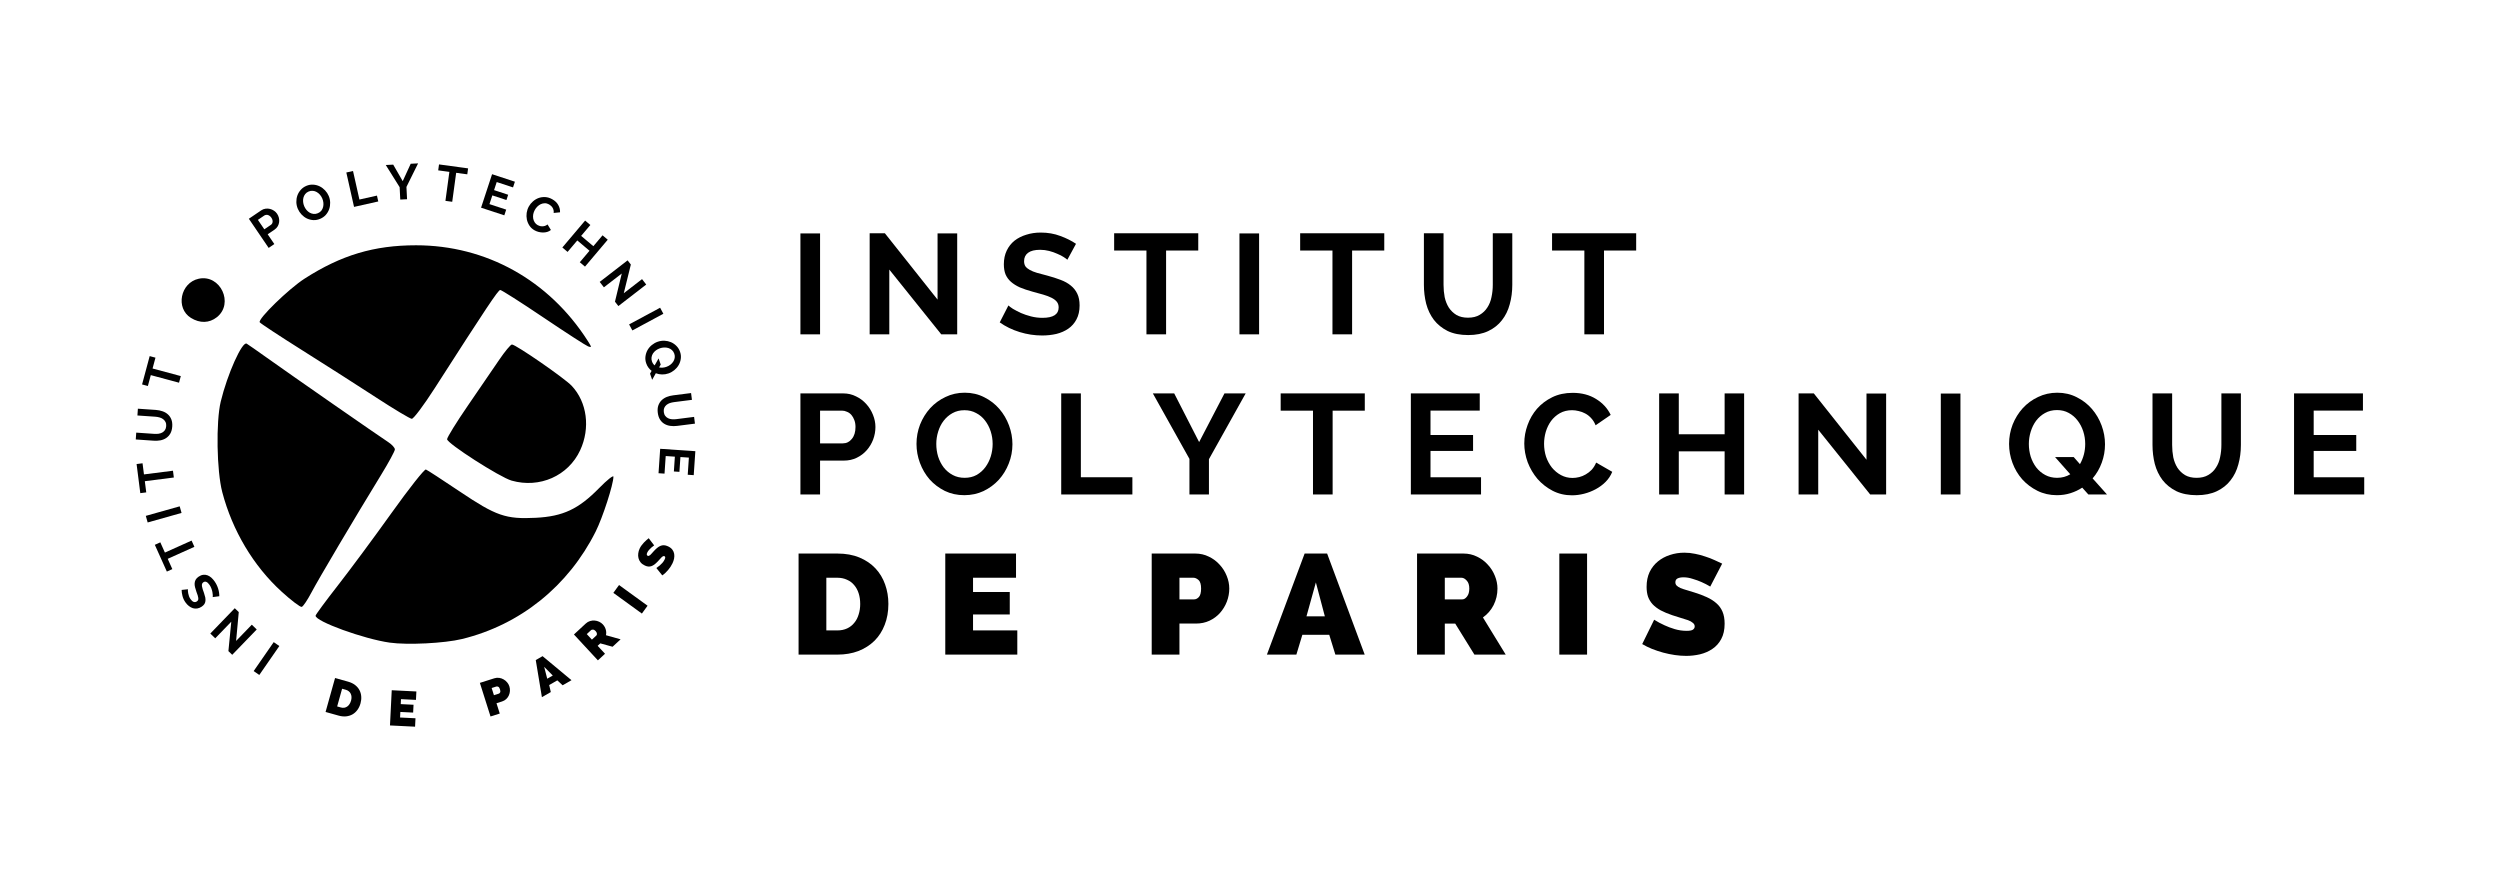 <?xml version="1.0" encoding="UTF-8" standalone="no"?>
<!-- Created with Inkscape (http://www.inkscape.org/) -->

<svg
   width="266.432mm"
   height="94.859mm"
   viewBox="0 0 266.432 94.859"
   version="1.1"
   id="svg1545"
   inkscape:version="1.2 (1:1.2.1+202207142221+cd75a1ee6d)"
   sodipodi:docname="IPP.svg"
   xmlns:inkscape="http://www.inkscape.org/namespaces/inkscape"
   xmlns:sodipodi="http://sodipodi.sourceforge.net/DTD/sodipodi-0.dtd"
   xmlns="http://www.w3.org/2000/svg"
   xmlns:svg="http://www.w3.org/2000/svg">
  <rect x="0" y="0" width="266.432" height="94.859" fill="#808080" stroke="none"/>
  <sodipodi:namedview
     id="namedview1547"
     pagecolor="#ffffff"
     bordercolor="#000000"
     borderopacity="0.25"
     inkscape:showpageshadow="2"
     inkscape:pageopacity="0.0"
     inkscape:pagecheckerboard="0"
     inkscape:deskcolor="#d1d1d1"
     inkscape:document-units="mm"
     showgrid="false"
     inkscape:zoom="1.1893044"
     inkscape:cx="563.35451"
     inkscape:cy="266.96277"
     inkscape:window-width="1846"
     inkscape:window-height="1136"
     inkscape:window-x="0"
     inkscape:window-y="0"
     inkscape:window-maximized="1"
     inkscape:current-layer="layer1" />
  <defs
     id="defs1542" />
  <g
     inkscape:label="Layer 1"
     inkscape:groupmode="layer"
     id="layer1"
     transform="translate(-183.919,-157.702)">
    <g
       id="g422"
       transform="translate(329.902,-41.128)">
      <path
         id="rect1759"
         d="m -145.983,198.829 h 266.432 v 94.859 h -266.432 z"
         style="vector-effect:none;fill:#ffffff;fill-opacity:1;stroke-width:5" />
      <path
         d="m -104.441,267.318 c -2.775,-0.391 -7.934,-2.264 -7.91,-2.872 0.004,-0.107 1.075,-1.561 2.381,-3.232 1.305,-1.671 3.887,-5.156 5.737,-7.746 1.85,-2.589 3.488,-4.66 3.639,-4.602 0.151,0.058 1.771,1.111 3.6,2.34 3.891,2.615 4.915,2.969 8.111,2.807 2.899,-0.147 4.558,-0.925 6.75,-3.165 0.838,-0.857 1.524,-1.403 1.524,-1.215 0,0.822 -1.14,4.347 -1.89,5.843 -2.917,5.821 -8.044,9.943 -14.25,11.457 -1.867,0.455 -5.797,0.652 -7.693,0.385 z m -11.548,-5.452 c -2.988,-2.727 -5.229,-6.489 -6.307,-10.589 -0.592,-2.253 -0.681,-7.496 -0.163,-9.647 0.704,-2.922 2.291,-6.463 2.768,-6.175 0.177,0.107 1.155,0.789 2.173,1.516 2.535,1.809 12.002,8.389 12.898,8.966 0.4,0.257 0.725,0.614 0.721,0.792 -0.004,0.179 -0.664,1.396 -1.467,2.706 -2.812,4.588 -6.684,11.126 -7.431,12.548 -0.414,0.789 -0.876,1.475 -1.026,1.524 -0.15,0.049 -1.125,-0.69 -2.167,-1.641 z m 24.532,-11.815 c -1.248,-0.354 -6.876,-3.964 -6.878,-4.412 -7.93e-4,-0.196 0.993,-1.803 2.207,-3.572 1.215,-1.768 2.714,-3.959 3.331,-4.869 0.617,-0.91 1.234,-1.654 1.372,-1.654 0.412,0 5.601,3.585 6.37,4.402 1.642,1.743 2.004,4.503 0.9,6.874 -1.27,2.728 -4.319,4.076 -7.302,3.231 z m -14.42,-8.847 c -1.892,-1.232 -5.432,-3.494 -7.867,-5.026 -2.435,-1.532 -4.487,-2.882 -4.56,-3 -0.216,-0.35 3.094,-3.571 4.782,-4.654 3.912,-2.51 7.401,-3.554 11.878,-3.554 7.469,0 14.155,3.717 18.284,10.166 0.448,0.699 0.453,0.763 0.05,0.608 -0.247,-0.095 -2.401,-1.488 -4.786,-3.096 -2.385,-1.608 -4.444,-2.919 -4.577,-2.914 -0.222,0.008 -1.477,1.889 -7.007,10.508 -1.144,1.783 -2.232,3.233 -2.419,3.222 -0.187,-0.01 -1.887,-1.027 -3.779,-2.259 z m -19.76,-8.495 c -1.663,-1.032 -1.126,-3.743 0.826,-4.172 2.313,-0.508 3.795,2.639 1.933,4.103 -0.807,0.635 -1.807,0.66 -2.759,0.069 z"
         style="fill:#000000;stroke-width:0.265"
         id="path1028"
         inkscape:connector-curvature="0" />
      <path
         d="m -60.68,234.462 v -10.755 h 2.093 v 10.755 z"
         style="font-style:normal;font-variant:normal;font-weight:bold;font-stretch:normal;font-size:15.169px;line-height:1.125;font-family:Raleway;-inkscape-font-specification:'Raleway Bold';letter-spacing:3.053px;word-spacing:0px;fill:#000000;stroke-width:0.265"
         id="path251"
         inkscape:connector-curvature="0" />
      <path
         d="m -51.208,227.56 v 6.902 h -2.093 v -10.77 h 1.623 l 5.613,7.069 v -7.054 h 2.093 v 10.755 h -1.699 z"
         style="font-style:normal;font-variant:normal;font-weight:bold;font-stretch:normal;font-size:15.169px;line-height:1.125;font-family:Raleway;-inkscape-font-specification:'Raleway Bold';letter-spacing:3.053px;word-spacing:0px;fill:#000000;stroke-width:0.265"
         id="path253"
         inkscape:connector-curvature="0" />
      <path
         d="m -32.232,226.513 q -0.106,-0.106 -0.394,-0.288 -0.273,-0.182 -0.683,-0.349 -0.394,-0.182 -0.865,-0.303 -0.47,-0.121 -0.956,-0.121 -0.865,0 -1.289,0.319 -0.425,0.319 -0.425,0.895 0,0.334 0.152,0.561 0.167,0.212 0.47,0.379 0.303,0.167 0.758,0.303 0.47,0.137 1.077,0.288 0.789,0.212 1.426,0.455 0.652,0.243 1.092,0.607 0.455,0.364 0.698,0.88 0.243,0.501 0.243,1.244 0,0.865 -0.334,1.487 -0.319,0.607 -0.865,0.986 -0.546,0.379 -1.274,0.561 -0.728,0.167 -1.517,0.167 -1.214,0 -2.397,-0.364 -1.183,-0.364 -2.124,-1.032 l 0.925,-1.805 q 0.137,0.137 0.485,0.364 0.364,0.212 0.849,0.44 0.485,0.212 1.077,0.364 0.592,0.152 1.214,0.152 1.729,0 1.729,-1.107 0,-0.364 -0.197,-0.607 -0.197,-0.243 -0.561,-0.425 -0.364,-0.182 -0.88,-0.334 -0.516,-0.152 -1.153,-0.319 -0.774,-0.212 -1.35,-0.455 -0.561,-0.258 -0.941,-0.592 -0.379,-0.334 -0.576,-0.789 -0.182,-0.455 -0.182,-1.077 0,-0.819 0.303,-1.456 0.303,-0.637 0.834,-1.062 0.546,-0.425 1.259,-0.637 0.713,-0.228 1.532,-0.228 1.138,0 2.093,0.364 0.956,0.349 1.669,0.834 z"
         style="font-style:normal;font-variant:normal;font-weight:bold;font-stretch:normal;font-size:15.169px;line-height:1.125;font-family:Raleway;-inkscape-font-specification:'Raleway Bold';letter-spacing:3.053px;word-spacing:0px;fill:#000000;stroke-width:0.265"
         id="path255"
         inkscape:connector-curvature="0" />
      <path
         d="m -18.282,225.527 h -3.428 v 8.935 h -2.093 v -8.935 h -3.443 v -1.835 h 8.965 z"
         style="font-style:normal;font-variant:normal;font-weight:bold;font-stretch:normal;font-size:15.169px;line-height:1.125;font-family:Raleway;-inkscape-font-specification:'Raleway Bold';letter-spacing:3.053px;word-spacing:0px;fill:#000000;stroke-width:0.265"
         id="path257"
         inkscape:connector-curvature="0" />
      <path
         d="m -13.891,234.462 v -10.755 h 2.093 v 10.755 z"
         style="font-style:normal;font-variant:normal;font-weight:bold;font-stretch:normal;font-size:15.169px;line-height:1.125;font-family:Raleway;-inkscape-font-specification:'Raleway Bold';letter-spacing:3.053px;word-spacing:0px;fill:#000000;stroke-width:0.265"
         id="path259"
         inkscape:connector-curvature="0" />
      <path
         d="m 1.542,225.527 h -3.428 v 8.935 h -2.093 v -8.935 h -3.443 v -1.835 h 8.965 z"
         style="font-style:normal;font-variant:normal;font-weight:bold;font-stretch:normal;font-size:15.169px;line-height:1.125;font-family:Raleway;-inkscape-font-specification:'Raleway Bold';letter-spacing:3.053px;word-spacing:0px;fill:#000000;stroke-width:0.265"
         id="path261"
         inkscape:connector-curvature="0" />
      <path
         d="m 10.468,232.687 q 0.743,0 1.244,-0.303 0.516,-0.303 0.819,-0.789 0.319,-0.485 0.44,-1.107 0.137,-0.637 0.137,-1.305 v -5.491 h 2.078 v 5.491 q 0,1.107 -0.273,2.078 -0.258,0.971 -0.834,1.699 -0.561,0.728 -1.456,1.153 -0.895,0.425 -2.139,0.425 -1.289,0 -2.2,-0.44 -0.895,-0.455 -1.456,-1.183 -0.561,-0.743 -0.819,-1.714 -0.243,-0.971 -0.243,-2.018 v -5.491 h 2.093 v 5.491 q 0,0.683 0.121,1.32 0.137,0.622 0.44,1.107 0.319,0.485 0.819,0.789 0.501,0.288 1.229,0.288 z"
         style="font-style:normal;font-variant:normal;font-weight:bold;font-stretch:normal;font-size:15.169px;line-height:1.125;font-family:Raleway;-inkscape-font-specification:'Raleway Bold';letter-spacing:3.053px;word-spacing:0px;fill:#000000;stroke-width:0.265"
         id="path263"
         inkscape:connector-curvature="0" />
      <path
         d="m 28.388,225.527 h -3.428 v 8.935 h -2.093 v -8.935 h -3.443 v -1.835 h 8.965 z"
         style="font-style:normal;font-variant:normal;font-weight:bold;font-stretch:normal;font-size:15.169px;line-height:1.125;font-family:Raleway;-inkscape-font-specification:'Raleway Bold';letter-spacing:3.053px;word-spacing:0px;fill:#000000;stroke-width:0.265"
         id="path265"
         inkscape:connector-curvature="0" />
      <path
         d="m -60.68,251.527 v -10.77 h 4.566 q 0.743,0 1.365,0.319 0.637,0.303 1.092,0.819 0.455,0.501 0.713,1.153 0.258,0.637 0.258,1.289 0,0.683 -0.243,1.335 -0.243,0.637 -0.683,1.138 -0.44,0.501 -1.062,0.804 -0.622,0.303 -1.365,0.303 h -2.548 v 3.61 z m 2.093,-5.446 h 2.427 q 0.576,0 0.956,-0.47 0.394,-0.47 0.394,-1.274 0,-0.41 -0.121,-0.728 -0.121,-0.334 -0.319,-0.561 -0.197,-0.228 -0.47,-0.334 -0.258,-0.121 -0.531,-0.121 h -2.336 z"
         style="font-style:normal;font-variant:normal;font-weight:bold;font-stretch:normal;font-size:15.169px;line-height:1.125;font-family:Raleway;-inkscape-font-specification:'Raleway Bold';letter-spacing:3.572px;word-spacing:0px;fill:#000000;stroke-width:0.265"
         id="path267"
         inkscape:connector-curvature="0" />
      <path
         d="m -43.212,251.603 q -1.138,0 -2.078,-0.455 -0.941,-0.47 -1.623,-1.229 -0.667,-0.774 -1.032,-1.76 -0.364,-0.986 -0.364,-2.018 0,-1.077 0.379,-2.063 0.394,-0.986 1.077,-1.744 0.698,-0.758 1.638,-1.198 0.941,-0.455 2.048,-0.455 1.138,0 2.078,0.485 0.941,0.47 1.608,1.244 0.667,0.774 1.032,1.76 0.364,0.986 0.364,2.002 0,1.077 -0.394,2.063 -0.379,0.971 -1.062,1.729 -0.683,0.743 -1.623,1.198 -0.941,0.44 -2.048,0.44 z m -2.988,-5.461 q 0,0.698 0.197,1.35 0.212,0.652 0.592,1.153 0.394,0.501 0.956,0.804 0.561,0.303 1.274,0.303 0.728,0 1.274,-0.303 0.561,-0.319 0.941,-0.834 0.379,-0.516 0.576,-1.153 0.197,-0.652 0.197,-1.32 0,-0.698 -0.212,-1.35 -0.212,-0.652 -0.607,-1.153 -0.379,-0.501 -0.941,-0.789 -0.546,-0.303 -1.244,-0.303 -0.728,0 -1.289,0.319 -0.546,0.303 -0.941,0.819 -0.379,0.501 -0.576,1.153 -0.197,0.637 -0.197,1.305 z"
         style="font-style:normal;font-variant:normal;font-weight:bold;font-stretch:normal;font-size:15.169px;line-height:1.125;font-family:Raleway;-inkscape-font-specification:'Raleway Bold';letter-spacing:3.572px;word-spacing:0px;fill:#000000;stroke-width:0.265"
         id="path269"
         inkscape:connector-curvature="0" />
      <path
         d="m -32.886,251.527 v -10.77 h 2.093 v 8.935 h 5.491 v 1.835 z"
         style="font-style:normal;font-variant:normal;font-weight:bold;font-stretch:normal;font-size:15.169px;line-height:1.125;font-family:Raleway;-inkscape-font-specification:'Raleway Bold';letter-spacing:3.572px;word-spacing:0px;fill:#000000;stroke-width:0.265"
         id="path271"
         inkscape:connector-curvature="0" />
      <path
         d="m -20.844,240.757 2.655,5.188 2.7,-5.188 h 2.26 l -3.914,7.008 v 3.762 h -2.078 v -3.792 l -3.899,-6.978 z"
         style="font-style:normal;font-variant:normal;font-weight:bold;font-stretch:normal;font-size:15.169px;line-height:1.125;font-family:Raleway;-inkscape-font-specification:'Raleway Bold';letter-spacing:3.572px;word-spacing:0px;fill:#000000;stroke-width:0.265"
         id="path273"
         inkscape:connector-curvature="0" />
      <path
         d="M -0.533,242.593 H -3.961 v 8.935 h -2.093 v -8.935 H -9.498 v -1.835 h 8.965 z"
         style="font-style:normal;font-variant:normal;font-weight:bold;font-stretch:normal;font-size:15.169px;line-height:1.125;font-family:Raleway;-inkscape-font-specification:'Raleway Bold';letter-spacing:3.572px;word-spacing:0px;fill:#000000;stroke-width:0.265"
         id="path275"
         inkscape:connector-curvature="0" />
      <path
         d="m 11.855,249.692 v 1.835 H 4.376 v -10.77 h 7.342 v 1.835 H 6.47 v 2.594 h 4.536 v 1.699 H 6.47 v 2.806 z"
         style="font-style:normal;font-variant:normal;font-weight:bold;font-stretch:normal;font-size:15.169px;line-height:1.125;font-family:Raleway;-inkscape-font-specification:'Raleway Bold';letter-spacing:3.572px;word-spacing:0px;fill:#000000;stroke-width:0.265"
         id="path277"
         inkscape:connector-curvature="0" />
      <path
         d="m 16.466,246.066 q 0,-0.986 0.349,-1.942 0.349,-0.971 1.001,-1.729 0.667,-0.758 1.623,-1.229 0.956,-0.47 2.184,-0.47 1.441,0 2.488,0.652 1.062,0.652 1.562,1.699 l -1.608,1.107 q -0.182,-0.455 -0.47,-0.758 -0.288,-0.319 -0.637,-0.501 -0.334,-0.182 -0.698,-0.258 -0.364,-0.091 -0.698,-0.091 -0.743,0 -1.305,0.319 -0.561,0.319 -0.941,0.834 -0.364,0.501 -0.561,1.153 -0.182,0.637 -0.182,1.274 0,0.713 0.212,1.38 0.228,0.652 0.622,1.153 0.41,0.501 0.971,0.804 0.561,0.303 1.229,0.303 0.349,0 0.713,-0.091 0.364,-0.091 0.698,-0.288 0.349,-0.197 0.637,-0.501 0.288,-0.319 0.47,-0.758 l 1.714,0.986 q -0.243,0.607 -0.713,1.077 -0.455,0.455 -1.047,0.774 -0.592,0.319 -1.244,0.485 -0.652,0.167 -1.289,0.167 -1.123,0 -2.063,-0.485 -0.925,-0.485 -1.608,-1.259 -0.667,-0.789 -1.047,-1.775 -0.364,-1.001 -0.364,-2.033 z"
         style="font-style:normal;font-variant:normal;font-weight:bold;font-stretch:normal;font-size:15.169px;line-height:1.125;font-family:Raleway;-inkscape-font-specification:'Raleway Bold';letter-spacing:3.572px;word-spacing:0px;fill:#000000;stroke-width:0.265"
         id="path279"
         inkscape:connector-curvature="0" />
      <path
         d="m 39.893,240.757 v 10.77 h -2.078 v -4.596 h -4.885 v 4.596 h -2.093 v -10.77 h 2.093 v 4.354 h 4.885 v -4.354 z"
         style="font-style:normal;font-variant:normal;font-weight:bold;font-stretch:normal;font-size:15.169px;line-height:1.125;font-family:Raleway;-inkscape-font-specification:'Raleway Bold';letter-spacing:3.572px;word-spacing:0px;fill:#000000;stroke-width:0.265"
         id="path281"
         inkscape:connector-curvature="0" />
      <path
         d="m 47.791,244.625 v 6.902 h -2.093 v -10.77 h 1.623 l 5.613,7.069 v -7.054 h 2.093 v 10.755 h -1.699 z"
         style="font-style:normal;font-variant:normal;font-weight:bold;font-stretch:normal;font-size:15.169px;line-height:1.125;font-family:Raleway;-inkscape-font-specification:'Raleway Bold';letter-spacing:3.572px;word-spacing:0px;fill:#000000;stroke-width:0.265"
         id="path283"
         inkscape:connector-curvature="0" />
      <path
         d="m 60.854,251.527 v -10.755 h 2.093 v 10.755 z"
         style="font-style:normal;font-variant:normal;font-weight:bold;font-stretch:normal;font-size:15.169px;line-height:1.125;font-family:Raleway;-inkscape-font-specification:'Raleway Bold';letter-spacing:3.572px;word-spacing:0px;fill:#000000;stroke-width:0.265"
         id="path285"
         inkscape:connector-curvature="0" />
      <path
         d="m 75.926,250.799 q -0.576,0.379 -1.259,0.592 -0.667,0.212 -1.441,0.212 -1.138,0 -2.078,-0.47 -0.941,-0.47 -1.623,-1.229 -0.667,-0.758 -1.032,-1.744 -0.364,-0.986 -0.364,-2.018 0,-1.077 0.379,-2.063 0.394,-0.986 1.077,-1.744 0.698,-0.758 1.638,-1.198 0.941,-0.455 2.048,-0.455 1.138,0 2.078,0.485 0.941,0.47 1.608,1.244 0.667,0.774 1.032,1.76 0.364,0.986 0.364,2.002 0,1.032 -0.349,1.972 -0.334,0.925 -0.971,1.669 l 1.532,1.714 h -1.987 z m -2.67,-1.047 q 0.774,0 1.396,-0.379 l -1.623,-1.835 h 1.987 l 0.667,0.758 q 0.561,-0.986 0.561,-2.154 0,-0.698 -0.212,-1.35 -0.212,-0.652 -0.607,-1.153 -0.379,-0.501 -0.941,-0.804 -0.546,-0.303 -1.244,-0.303 -0.728,0 -1.289,0.319 -0.546,0.303 -0.941,0.819 -0.379,0.516 -0.576,1.168 -0.197,0.637 -0.197,1.305 0,0.698 0.197,1.35 0.212,0.652 0.592,1.153 0.394,0.501 0.956,0.804 0.561,0.303 1.274,0.303 z"
         style="font-style:normal;font-variant:normal;font-weight:bold;font-stretch:normal;font-size:15.169px;line-height:1.125;font-family:Raleway;-inkscape-font-specification:'Raleway Bold';letter-spacing:3.572px;word-spacing:0px;fill:#000000;stroke-width:0.265"
         id="path287"
         inkscape:connector-curvature="0" />
      <path
         d="m 88.117,249.753 q 0.743,0 1.244,-0.303 0.516,-0.303 0.819,-0.789 0.319,-0.485 0.44,-1.107 0.137,-0.637 0.137,-1.305 v -5.491 h 2.078 v 5.491 q 0,1.107 -0.273,2.078 -0.258,0.971 -0.834,1.699 -0.561,0.728 -1.456,1.153 -0.895,0.425 -2.139,0.425 -1.289,0 -2.2,-0.44 -0.895,-0.455 -1.456,-1.183 -0.561,-0.743 -0.819,-1.714 -0.243,-0.971 -0.243,-2.018 v -5.491 h 2.093 v 5.491 q 0,0.683 0.121,1.32 0.137,0.622 0.44,1.107 0.319,0.485 0.819,0.789 0.501,0.288 1.229,0.288 z"
         style="font-style:normal;font-variant:normal;font-weight:bold;font-stretch:normal;font-size:15.169px;line-height:1.125;font-family:Raleway;-inkscape-font-specification:'Raleway Bold';letter-spacing:3.572px;word-spacing:0px;fill:#000000;stroke-width:0.265"
         id="path289"
         inkscape:connector-curvature="0" />
      <path
         d="m 105.979,249.692 v 1.835 h -7.479 v -10.77 h 7.342 v 1.835 h -5.249 v 2.594 h 4.536 v 1.699 h -4.536 v 2.806 z"
         style="font-style:normal;font-variant:normal;font-weight:bold;font-stretch:normal;font-size:15.169px;line-height:1.125;font-family:Raleway;-inkscape-font-specification:'Raleway Bold';letter-spacing:3.572px;word-spacing:0px;fill:#000000;stroke-width:0.265"
         id="path291"
         inkscape:connector-curvature="0" />
      <path
         d="m -60.877,268.593 v -10.77 h 4.141 q 1.335,0 2.351,0.425 1.016,0.425 1.699,1.153 0.683,0.728 1.032,1.714 0.349,0.971 0.349,2.078 0,1.229 -0.394,2.23 -0.379,0.986 -1.092,1.699 -0.713,0.698 -1.714,1.092 -1.001,0.379 -2.23,0.379 z m 6.568,-5.4 q 0,-0.622 -0.167,-1.138 -0.167,-0.516 -0.485,-0.88 -0.303,-0.364 -0.758,-0.561 -0.455,-0.212 -1.016,-0.212 h -1.183 v 5.613 h 1.183 q 0.576,0 1.032,-0.212 0.455,-0.212 0.758,-0.592 0.319,-0.379 0.47,-0.895 0.167,-0.516 0.167,-1.123 z"
         style="font-style:normal;font-variant:normal;font-weight:900;font-stretch:normal;font-size:15.169px;line-height:1.125;font-family:Raleway;-inkscape-font-specification:'Raleway Heavy';letter-spacing:4.763px;word-spacing:0px;fill:#000000;stroke-width:0.265"
         id="path293"
         inkscape:connector-curvature="0" />
      <path
         d="m -37.566,266.014 v 2.579 h -7.676 v -10.77 h 7.539 v 2.579 h -4.581 v 1.517 h 3.914 v 2.397 h -3.914 v 1.699 z"
         style="font-style:normal;font-variant:normal;font-weight:900;font-stretch:normal;font-size:15.169px;line-height:1.125;font-family:Raleway;-inkscape-font-specification:'Raleway Heavy';letter-spacing:4.763px;word-spacing:0px;fill:#000000;stroke-width:0.265"
         id="path295"
         inkscape:connector-curvature="0" />
      <path
         d="m -23.243,268.593 v -10.77 h 4.642 q 0.789,0 1.456,0.334 0.667,0.319 1.138,0.849 0.485,0.516 0.758,1.198 0.273,0.667 0.273,1.35 0,0.713 -0.258,1.396 -0.258,0.667 -0.728,1.198 -0.455,0.516 -1.123,0.834 -0.652,0.303 -1.441,0.303 h -1.76 v 3.307 z m 2.958,-5.886 h 1.562 q 0.273,0 0.501,-0.243 0.243,-0.258 0.243,-0.91 0,-0.667 -0.273,-0.91 -0.273,-0.243 -0.546,-0.243 h -1.487 z"
         style="font-style:normal;font-variant:normal;font-weight:900;font-stretch:normal;font-size:15.169px;line-height:1.125;font-family:Raleway;-inkscape-font-specification:'Raleway Heavy';letter-spacing:4.763px;word-spacing:0px;fill:#000000;stroke-width:0.265"
         id="path297"
         inkscape:connector-curvature="0" />
      <path
         d="m -10.965,268.593 4.02,-10.77 h 2.397 l 4.005,10.77 H -3.669 l -0.652,-2.109 h -2.867 l -0.637,2.109 z m 5.218,-7.691 -1.001,3.61 h 1.957 z"
         style="font-style:normal;font-variant:normal;font-weight:900;font-stretch:normal;font-size:15.169px;line-height:1.125;font-family:Raleway;-inkscape-font-specification:'Raleway Heavy';letter-spacing:4.763px;word-spacing:0px;fill:#000000;stroke-width:0.265"
         id="path299"
         inkscape:connector-curvature="0" />
      <path
         d="m 5.036,268.593 v -10.77 h 4.945 q 0.789,0 1.456,0.334 0.667,0.319 1.138,0.849 0.485,0.516 0.758,1.198 0.273,0.667 0.273,1.35 0,0.941 -0.41,1.76 -0.41,0.804 -1.138,1.32 l 2.427,3.959 H 11.149 L 9.102,265.286 H 7.994 v 3.307 z m 2.958,-5.886 H 9.86 q 0.273,0 0.501,-0.303 0.243,-0.303 0.243,-0.849 0,-0.561 -0.273,-0.849 -0.273,-0.303 -0.546,-0.303 H 7.994 Z"
         style="font-style:normal;font-variant:normal;font-weight:900;font-stretch:normal;font-size:15.169px;line-height:1.125;font-family:Raleway;-inkscape-font-specification:'Raleway Heavy';letter-spacing:4.763px;word-spacing:0px;fill:#000000;stroke-width:0.265"
         id="path301"
         inkscape:connector-curvature="0" />
      <path
         d="m 20.198,268.593 v -10.77 h 2.958 v 10.77 z"
         style="font-style:normal;font-variant:normal;font-weight:900;font-stretch:normal;font-size:15.169px;line-height:1.125;font-family:Raleway;-inkscape-font-specification:'Raleway Heavy';letter-spacing:4.763px;word-spacing:0px;fill:#000000;stroke-width:0.265"
         id="path303"
         inkscape:connector-curvature="0" />
      <path
         d="m 36.283,261.342 q -0.455,-0.273 -0.941,-0.485 -0.41,-0.182 -0.925,-0.334 -0.501,-0.167 -0.986,-0.167 -0.394,0 -0.637,0.121 -0.228,0.121 -0.228,0.41 0,0.212 0.137,0.349 0.137,0.137 0.394,0.258 0.258,0.106 0.622,0.212 0.379,0.106 0.849,0.258 0.743,0.228 1.335,0.501 0.607,0.273 1.032,0.652 0.425,0.364 0.652,0.895 0.228,0.531 0.228,1.289 0,0.971 -0.364,1.638 -0.349,0.652 -0.941,1.047 -0.576,0.394 -1.32,0.576 -0.728,0.167 -1.471,0.167 -0.592,0 -1.214,-0.091 -0.622,-0.091 -1.244,-0.258 -0.607,-0.167 -1.183,-0.394 -0.561,-0.228 -1.047,-0.516 l 1.274,-2.594 q 0.531,0.334 1.107,0.592 0.485,0.228 1.092,0.41 0.622,0.182 1.259,0.182 0.485,0 0.667,-0.121 0.197,-0.137 0.197,-0.349 0,-0.228 -0.197,-0.379 -0.182,-0.167 -0.516,-0.288 -0.334,-0.121 -0.774,-0.243 -0.425,-0.121 -0.91,-0.288 -0.713,-0.243 -1.229,-0.516 -0.516,-0.288 -0.849,-0.637 -0.334,-0.364 -0.501,-0.819 -0.152,-0.455 -0.152,-1.047 0,-0.895 0.319,-1.578 0.334,-0.683 0.895,-1.138 0.561,-0.455 1.274,-0.683 0.728,-0.243 1.532,-0.243 0.592,0 1.153,0.121 0.561,0.106 1.077,0.288 0.531,0.167 0.986,0.379 0.455,0.197 0.819,0.379 z"
         style="font-style:normal;font-variant:normal;font-weight:900;font-stretch:normal;font-size:15.169px;line-height:1.125;font-family:Raleway;-inkscape-font-specification:'Raleway Heavy';letter-spacing:4.763px;word-spacing:0px;fill:#000000;stroke-width:0.265"
         id="path305"
         inkscape:connector-curvature="0" />
      <path
         d="m -116.213,267.679 -2.136,3.084 -0.6,-0.416 2.136,-3.084 z"
         style="font-style:normal;font-variant:normal;font-weight:bold;font-stretch:normal;font-size:5.292px;line-height:1.25;font-family:Raleway;-inkscape-font-specification:'Raleway Bold';letter-spacing:1.474px;word-spacing:11.113px;fill:#000000;stroke-width:0.265"
         id="path208"
         inkscape:connector-curvature="0" />
      <path
         d="m -120.821,267.137 1.673,-1.731 0.525,0.508 -2.611,2.701 -0.407,-0.394 0.306,-3.134 -1.71,1.769 -0.525,-0.508 2.607,-2.698 0.426,0.412 z"
         style="font-style:normal;font-variant:normal;font-weight:bold;font-stretch:normal;font-size:5.292px;line-height:1.25;font-family:Raleway;-inkscape-font-specification:'Raleway Bold';letter-spacing:1.474px;word-spacing:11.113px;fill:#000000;stroke-width:0.265"
         id="path210"
         inkscape:connector-curvature="0" />
      <path
         d="m -125.955,261.629 q -0.009,0.051 -0.005,0.17 0.002,0.114 0.035,0.265 0.026,0.149 0.084,0.308 0.058,0.159 0.155,0.298 0.171,0.248 0.347,0.307 0.176,0.059 0.341,-0.056 0.096,-0.066 0.131,-0.155 0.028,-0.09 0.016,-0.21 -0.012,-0.12 -0.063,-0.278 -0.054,-0.162 -0.131,-0.366 -0.096,-0.268 -0.152,-0.499 -0.06,-0.235 -0.043,-0.434 0.014,-0.203 0.114,-0.375 0.096,-0.169 0.309,-0.316 0.248,-0.171 0.493,-0.199 0.237,-0.029 0.454,0.053 0.217,0.082 0.414,0.254 0.192,0.176 0.349,0.402 0.241,0.348 0.371,0.76 0.13,0.412 0.125,0.814 l -0.702,0.092 q 0.012,-0.066 0.008,-0.211 -0.011,-0.147 -0.042,-0.331 -0.035,-0.181 -0.109,-0.381 -0.074,-0.2 -0.197,-0.378 -0.343,-0.496 -0.661,-0.277 -0.104,0.072 -0.135,0.177 -0.03,0.105 -0.011,0.245 0.02,0.141 0.079,0.319 0.059,0.178 0.137,0.394 0.092,0.264 0.137,0.478 0.037,0.212 0.017,0.387 -0.021,0.175 -0.112,0.322 -0.095,0.142 -0.273,0.266 -0.235,0.162 -0.478,0.202 -0.243,0.039 -0.47,-0.029 -0.23,-0.072 -0.433,-0.235 -0.207,-0.159 -0.369,-0.395 -0.226,-0.327 -0.311,-0.673 -0.089,-0.343 -0.091,-0.644 z"
         style="font-style:normal;font-variant:normal;font-weight:bold;font-stretch:normal;font-size:5.292px;line-height:1.25;font-family:Raleway;-inkscape-font-specification:'Raleway Bold';letter-spacing:1.474px;word-spacing:11.113px;fill:#000000;stroke-width:0.265"
         id="path212"
         inkscape:connector-curvature="0" />
      <path
         d="m -128.898,256.628 0.49,1.091 2.843,-1.278 0.299,0.666 -2.843,1.278 0.492,1.096 -0.584,0.263 -1.282,-2.852 z"
         style="font-style:normal;font-variant:normal;font-weight:bold;font-stretch:normal;font-size:5.292px;line-height:1.25;font-family:Raleway;-inkscape-font-specification:'Raleway Bold';letter-spacing:1.474px;word-spacing:11.113px;fill:#000000;stroke-width:0.265"
         id="path214"
         inkscape:connector-curvature="0" />
      <path
         d="m -126.635,253.494 -3.611,1.017 -0.198,-0.703 3.611,-1.017 z"
         style="font-style:normal;font-variant:normal;font-weight:bold;font-stretch:normal;font-size:5.292px;line-height:1.25;font-family:Raleway;-inkscape-font-specification:'Raleway Bold';letter-spacing:1.474px;word-spacing:11.113px;fill:#000000;stroke-width:0.265"
         id="path216"
         inkscape:connector-curvature="0" />
      <path
         d="m -130.792,248.203 0.151,1.186 3.092,-0.394 0.092,0.724 -3.092,0.394 0.152,1.192 -0.635,0.081 -0.395,-3.102 z"
         style="font-style:normal;font-variant:normal;font-weight:bold;font-stretch:normal;font-size:5.292px;line-height:1.25;font-family:Raleway;-inkscape-font-specification:'Raleway Bold';letter-spacing:1.474px;word-spacing:11.113px;fill:#000000;stroke-width:0.265"
         id="path218"
         inkscape:connector-curvature="0" />
      <path
         d="m -128.27,244.242 q 0.018,-0.259 -0.076,-0.44 -0.093,-0.187 -0.255,-0.304 -0.161,-0.122 -0.375,-0.179 -0.218,-0.063 -0.451,-0.079 l -1.911,-0.131 0.05,-0.723 1.911,0.131 q 0.385,0.026 0.717,0.145 0.332,0.113 0.571,0.331 0.24,0.213 0.366,0.534 0.126,0.322 0.097,0.755 -0.031,0.449 -0.206,0.755 -0.18,0.301 -0.447,0.479 -0.272,0.178 -0.616,0.244 -0.344,0.061 -0.708,0.036 l -1.911,-0.131 0.05,-0.729 1.911,0.131 q 0.238,0.016 0.462,-0.011 0.22,-0.033 0.396,-0.127 0.177,-0.099 0.294,-0.266 0.112,-0.167 0.13,-0.421 z"
         style="font-style:normal;font-variant:normal;font-weight:bold;font-stretch:normal;font-size:5.292px;line-height:1.25;font-family:Raleway;-inkscape-font-specification:'Raleway Bold';letter-spacing:1.474px;word-spacing:11.113px;fill:#000000;stroke-width:0.265"
         id="path220"
         inkscape:connector-curvature="0" />
      <path
         d="m -129.414,236.948 -0.31,1.155 3.01,0.808 -0.189,0.705 -3.01,-0.808 -0.311,1.16 -0.618,-0.166 0.811,-3.02 z"
         style="font-style:normal;font-variant:normal;font-weight:bold;font-stretch:normal;font-size:5.292px;line-height:1.25;font-family:Raleway;-inkscape-font-specification:'Raleway Bold';letter-spacing:1.474px;word-spacing:11.113px;fill:#000000;stroke-width:0.265"
         id="path222"
         inkscape:connector-curvature="0" />
      <path
         d="m -117.351,225.251 -2.111,-3.108 1.318,-0.895 q 0.215,-0.146 0.456,-0.176 0.243,-0.037 0.476,0.022 0.229,0.055 0.432,0.193 0.199,0.133 0.327,0.322 0.134,0.197 0.192,0.433 0.055,0.231 0.026,0.462 -0.029,0.231 -0.149,0.44 -0.12,0.209 -0.335,0.355 l -0.735,0.499 0.708,1.042 z m -0.463,-1.982 0.7,-0.476 q 0.166,-0.113 0.184,-0.323 0.022,-0.213 -0.136,-0.445 -0.08,-0.118 -0.178,-0.186 -0.1,-0.072 -0.202,-0.1 -0.102,-0.027 -0.201,-0.004 -0.098,0.015 -0.177,0.069 l -0.674,0.458 z"
         style="font-style:normal;font-variant:normal;font-weight:bold;font-stretch:normal;font-size:5.292px;line-height:1.25;font-family:Raleway;-inkscape-font-specification:'Raleway Bold';letter-spacing:1.474px;word-spacing:11.113px;fill:#000000;stroke-width:0.265"
         id="path224"
         inkscape:connector-curvature="0" />
      <path
         d="m -111.86,222.15 q -0.365,0.155 -0.729,0.137 -0.366,-0.023 -0.689,-0.174 -0.32,-0.158 -0.571,-0.425 -0.251,-0.267 -0.392,-0.598 -0.147,-0.346 -0.159,-0.714 -0.008,-0.37 0.108,-0.707 0.121,-0.339 0.363,-0.608 0.24,-0.274 0.596,-0.425 0.365,-0.155 0.734,-0.127 0.366,0.023 0.686,0.18 0.32,0.158 0.571,0.425 0.251,0.267 0.39,0.593 0.147,0.346 0.154,0.716 0.01,0.363 -0.105,0.7 -0.118,0.332 -0.358,0.606 -0.242,0.269 -0.598,0.42 z m -1.704,-1.347 q 0.095,0.224 0.247,0.407 0.157,0.181 0.347,0.29 0.195,0.107 0.416,0.128 0.222,0.021 0.451,-0.076 0.234,-0.099 0.368,-0.271 0.137,-0.179 0.188,-0.396 0.051,-0.217 0.028,-0.449 -0.025,-0.236 -0.116,-0.451 -0.095,-0.224 -0.252,-0.405 -0.157,-0.181 -0.352,-0.288 -0.19,-0.109 -0.409,-0.125 -0.217,-0.023 -0.441,0.072 -0.234,0.099 -0.371,0.278 -0.134,0.172 -0.19,0.391 -0.054,0.212 -0.028,0.449 0.023,0.231 0.114,0.446 z"
         style="font-style:normal;font-variant:normal;font-weight:bold;font-stretch:normal;font-size:5.292px;line-height:1.25;font-family:Raleway;-inkscape-font-specification:'Raleway Bold';letter-spacing:1.474px;word-spacing:11.113px;fill:#000000;stroke-width:0.265"
         id="path226"
         inkscape:connector-curvature="0" />
      <path
         d="m -108.252,220.879 -0.822,-3.666 0.713,-0.16 0.682,3.041 1.869,-0.419 0.14,0.625 z"
         style="font-style:normal;font-variant:normal;font-weight:bold;font-stretch:normal;font-size:5.292px;line-height:1.25;font-family:Raleway;-inkscape-font-specification:'Raleway Bold';letter-spacing:1.474px;word-spacing:11.113px;fill:#000000;stroke-width:0.265"
         id="path228"
         inkscape:connector-curvature="0" />
      <path
         d="m -104.078,216.375 1.015,1.761 0.85,-1.855 0.787,-0.039 -1.242,2.51 0.066,1.311 -0.724,0.036 -0.066,-1.321 -1.48,-2.363 z"
         style="font-style:normal;font-variant:normal;font-weight:bold;font-stretch:normal;font-size:5.292px;line-height:1.25;font-family:Raleway;-inkscape-font-specification:'Raleway Bold';letter-spacing:1.474px;word-spacing:11.113px;fill:#000000;stroke-width:0.265"
         id="path230"
         inkscape:connector-curvature="0" />
      <path
         d="m -96.183,217.408 -1.185,-0.161 -0.42,3.088 -0.724,-0.099 0.42,-3.088 -1.19,-0.162 0.086,-0.634 3.099,0.422 z"
         style="font-style:normal;font-variant:normal;font-weight:bold;font-stretch:normal;font-size:5.292px;line-height:1.25;font-family:Raleway;-inkscape-font-specification:'Raleway Bold';letter-spacing:1.474px;word-spacing:11.113px;fill:#000000;stroke-width:0.265"
         id="path232"
         inkscape:connector-curvature="0" />
      <path
         d="m -92.037,221.17 -0.2,0.608 -2.478,-0.814 1.173,-3.569 2.433,0.799 -0.2,0.608 -1.739,-0.571 -0.282,0.86 1.503,0.494 -0.185,0.563 -1.503,-0.494 -0.306,0.93 z"
         style="font-style:normal;font-variant:normal;font-weight:bold;font-stretch:normal;font-size:5.292px;line-height:1.25;font-family:Raleway;-inkscape-font-specification:'Raleway Bold';letter-spacing:1.474px;word-spacing:11.113px;fill:#000000;stroke-width:0.265"
         id="path234"
         inkscape:connector-curvature="0" />
      <path
         d="m -89.621,220.829 q 0.166,-0.301 0.434,-0.534 0.27,-0.238 0.597,-0.36 0.332,-0.119 0.703,-0.102 0.371,0.017 0.747,0.224 0.44,0.243 0.65,0.618 0.215,0.378 0.191,0.782 l -0.678,0.068 q 0.021,-0.17 -0.016,-0.311 -0.034,-0.146 -0.11,-0.26 -0.071,-0.112 -0.17,-0.196 -0.096,-0.089 -0.198,-0.145 -0.227,-0.125 -0.452,-0.122 -0.225,0.003 -0.428,0.097 -0.196,0.092 -0.366,0.258 -0.163,0.164 -0.27,0.359 -0.12,0.218 -0.168,0.457 -0.04,0.238 -0.004,0.457 0.041,0.222 0.161,0.409 0.12,0.187 0.324,0.3 0.107,0.059 0.233,0.092 0.127,0.034 0.262,0.029 0.14,-0.001 0.279,-0.046 0.142,-0.049 0.271,-0.153 l 0.358,0.59 q -0.176,0.145 -0.399,0.209 -0.216,0.062 -0.45,0.06 -0.234,-0.002 -0.462,-0.061 -0.227,-0.059 -0.422,-0.166 -0.343,-0.189 -0.549,-0.496 -0.201,-0.304 -0.279,-0.655 -0.071,-0.353 -0.021,-0.718 0.057,-0.367 0.231,-0.682 z"
         style="font-style:normal;font-variant:normal;font-weight:bold;font-stretch:normal;font-size:5.292px;line-height:1.25;font-family:Raleway;-inkscape-font-specification:'Raleway Bold';letter-spacing:1.474px;word-spacing:11.113px;fill:#000000;stroke-width:0.265"
         id="path236"
         inkscape:connector-curvature="0" />
      <path
         d="m -81.213,224.376 -2.426,2.869 -0.554,-0.468 1.035,-1.224 -1.301,-1.1 -1.035,1.224 -0.558,-0.472 2.426,-2.869 0.558,0.472 -0.981,1.16 1.301,1.1 0.981,-1.16 z"
         style="font-style:normal;font-variant:normal;font-weight:bold;font-stretch:normal;font-size:5.292px;line-height:1.25;font-family:Raleway;-inkscape-font-specification:'Raleway Bold';letter-spacing:1.474px;word-spacing:11.113px;fill:#000000;stroke-width:0.265"
         id="path238"
         inkscape:connector-curvature="0" />
      <path
         d="m -79.72,227.979 -1.905,1.472 -0.446,-0.578 2.973,-2.297 0.346,0.448 -0.754,3.057 1.947,-1.504 0.446,0.578 -2.969,2.294 -0.362,-0.469 z"
         style="font-style:normal;font-variant:normal;font-weight:bold;font-stretch:normal;font-size:5.292px;line-height:1.25;font-family:Raleway;-inkscape-font-specification:'Raleway Bold';letter-spacing:1.474px;word-spacing:11.113px;fill:#000000;stroke-width:0.265"
         id="path240"
         inkscape:connector-curvature="0" />
      <path
         d="m -78.937,233.403 3.304,-1.778 0.346,0.643 -3.304,1.778 z"
         style="font-style:normal;font-variant:normal;font-weight:bold;font-stretch:normal;font-size:5.292px;line-height:1.25;font-family:Raleway;-inkscape-font-specification:'Raleway Bold';letter-spacing:1.474px;word-spacing:11.113px;fill:#000000;stroke-width:0.265"
         id="path242"
         inkscape:connector-curvature="0" />
      <path
         d="m -76.54,238.354 q -0.191,-0.147 -0.339,-0.348 -0.146,-0.196 -0.234,-0.451 -0.13,-0.375 -0.082,-0.739 0.048,-0.364 0.22,-0.675 0.174,-0.307 0.458,-0.539 0.284,-0.232 0.624,-0.35 0.355,-0.123 0.723,-0.11 0.37,0.018 0.698,0.156 0.33,0.144 0.582,0.404 0.257,0.258 0.383,0.623 0.13,0.375 0.077,0.74 -0.048,0.364 -0.227,0.672 -0.179,0.308 -0.463,0.541 -0.284,0.232 -0.619,0.348 -0.34,0.118 -0.69,0.11 -0.343,-0.005 -0.661,-0.13 l -0.39,0.701 -0.227,-0.655 z m 0.041,-1 q 0.088,0.255 0.284,0.417 l 0.42,-0.744 0.227,0.655 -0.174,0.307 q 0.389,0.073 0.774,-0.06 0.23,-0.08 0.421,-0.224 0.191,-0.144 0.311,-0.331 0.122,-0.182 0.158,-0.402 0.038,-0.215 -0.042,-0.445 -0.083,-0.24 -0.252,-0.389 -0.162,-0.145 -0.377,-0.217 -0.213,-0.066 -0.451,-0.057 -0.233,0.008 -0.453,0.084 -0.23,0.08 -0.423,0.219 -0.191,0.144 -0.313,0.326 -0.12,0.187 -0.156,0.407 -0.036,0.22 0.045,0.455 z"
         style="font-style:normal;font-variant:normal;font-weight:bold;font-stretch:normal;font-size:5.292px;line-height:1.25;font-family:Raleway;-inkscape-font-specification:'Raleway Bold';letter-spacing:1.474px;word-spacing:11.113px;fill:#000000;stroke-width:0.265"
         id="path244"
         inkscape:connector-curvature="0" />
      <path
         d="m -75.241,242.74 q 0.033,0.257 0.16,0.417 0.128,0.165 0.309,0.249 0.182,0.089 0.403,0.104 0.226,0.019 0.457,-0.01 l 1.9,-0.241 0.091,0.719 -1.9,0.241 q -0.383,0.049 -0.731,-0.003 -0.347,-0.047 -0.625,-0.214 -0.277,-0.162 -0.463,-0.453 -0.186,-0.291 -0.241,-0.722 -0.057,-0.446 0.056,-0.78 0.118,-0.33 0.346,-0.556 0.233,-0.227 0.557,-0.359 0.325,-0.127 0.688,-0.172 l 1.9,-0.241 0.092,0.724 -1.9,0.241 q -0.236,0.03 -0.451,0.1 -0.209,0.074 -0.364,0.201 -0.154,0.132 -0.237,0.318 -0.078,0.186 -0.046,0.438 z"
         style="font-style:normal;font-variant:normal;font-weight:bold;font-stretch:normal;font-size:5.292px;line-height:1.25;font-family:Raleway;-inkscape-font-specification:'Raleway Bold';letter-spacing:1.474px;word-spacing:11.113px;fill:#000000;stroke-width:0.265"
         id="path246"
         inkscape:connector-curvature="0" />
      <path
         d="m -75.163,249.306 -0.639,-0.043 0.176,-2.603 3.748,0.254 -0.173,2.555 -0.639,-0.043 0.124,-1.827 -0.903,-0.061 -0.107,1.579 -0.591,-0.04 0.107,-1.579 -0.977,-0.066 z"
         style="font-style:normal;font-variant:normal;font-weight:bold;font-stretch:normal;font-size:5.292px;line-height:1.25;font-family:Raleway;-inkscape-font-specification:'Raleway Bold';letter-spacing:1.474px;word-spacing:11.113px;fill:#000000;stroke-width:0.265"
         id="path248"
         inkscape:connector-curvature="0" />
      <path
         d="m -111.286,274.706 1.011,-3.618 1.391,0.389 q 0.448,0.125 0.75,0.363 0.302,0.238 0.463,0.547 0.161,0.309 0.186,0.673 0.026,0.359 -0.078,0.731 -0.115,0.413 -0.342,0.712 -0.22,0.296 -0.526,0.468 -0.305,0.168 -0.678,0.206 -0.372,0.033 -0.785,-0.082 z m 2.714,-1.198 q 0.058,-0.209 0.051,-0.398 -0.008,-0.189 -0.081,-0.341 -0.068,-0.151 -0.202,-0.26 -0.133,-0.114 -0.322,-0.167 l -0.398,-0.111 -0.527,1.886 0.398,0.111 q 0.194,0.054 0.366,0.025 0.173,-0.029 0.31,-0.128 0.143,-0.098 0.242,-0.257 0.104,-0.158 0.161,-0.361 z"
         style="font-style:normal;font-variant:normal;font-weight:900;font-stretch:normal;font-size:5.292px;line-height:1.25;font-family:Raleway;-inkscape-font-specification:'Raleway Heavy';letter-spacing:3.228px;word-spacing:0px;fill:#000000;stroke-width:0.265"
         id="path193"
         inkscape:connector-curvature="0" />
      <path
         d="m -101.703,275.377 -0.045,0.898 -2.674,-0.133 0.187,-3.752 2.627,0.131 -0.045,0.898 -1.596,-0.079 -0.026,0.529 1.364,0.068 -0.042,0.835 -1.364,-0.068 -0.029,0.592 z"
         style="font-style:normal;font-variant:normal;font-weight:900;font-stretch:normal;font-size:5.292px;line-height:1.25;font-family:Raleway;-inkscape-font-specification:'Raleway Heavy';letter-spacing:3.228px;word-spacing:0px;fill:#000000;stroke-width:0.265"
         id="path195"
         inkscape:connector-curvature="0" />
      <path
         d="m -93.707,275.187 -1.135,-3.582 1.544,-0.489 q 0.262,-0.083 0.519,-0.043 0.256,0.036 0.468,0.163 0.216,0.12 0.379,0.319 0.161,0.193 0.233,0.42 0.075,0.237 0.061,0.491 -0.015,0.249 -0.116,0.475 -0.097,0.219 -0.285,0.396 -0.185,0.17 -0.447,0.253 l -0.585,0.185 0.349,1.1 z m 0.363,-2.269 0.52,-0.165 q 0.091,-0.029 0.141,-0.133 0.054,-0.111 -0.015,-0.328 -0.07,-0.222 -0.187,-0.274 -0.116,-0.052 -0.207,-0.023 l -0.494,0.157 z"
         style="font-style:normal;font-variant:normal;font-weight:900;font-stretch:normal;font-size:5.292px;line-height:1.25;font-family:Raleway;-inkscape-font-specification:'Raleway Heavy';letter-spacing:3.228px;word-spacing:0px;fill:#000000;stroke-width:0.265"
         id="path197"
         inkscape:connector-curvature="0" />
      <path
         d="m -88.231,273.13 -0.655,-3.956 0.725,-0.416 3.082,2.562 -0.945,0.543 -0.564,-0.525 -0.867,0.498 0.174,0.749 z m 0.243,-3.233 0.324,1.266 0.592,-0.34 z"
         style="font-style:normal;font-variant:normal;font-weight:900;font-stretch:normal;font-size:5.292px;line-height:1.25;font-family:Raleway;-inkscape-font-specification:'Raleway Heavy';letter-spacing:3.228px;word-spacing:0px;fill:#000000;stroke-width:0.265"
         id="path199"
         inkscape:connector-curvature="0" />
      <path
         d="m -82.264,269.206 -2.553,-2.757 1.266,-1.172 q 0.202,-0.187 0.452,-0.26 0.246,-0.077 0.493,-0.052 0.246,0.017 0.478,0.127 0.228,0.106 0.39,0.281 0.223,0.241 0.312,0.547 0.086,0.303 0.022,0.607 l 1.56,0.438 -0.854,0.791 -1.308,-0.361 -0.283,0.262 0.784,0.846 z m -0.638,-2.208 0.478,-0.442 q 0.07,-0.065 0.056,-0.196 -0.01,-0.135 -0.139,-0.275 -0.133,-0.144 -0.271,-0.153 -0.142,-0.013 -0.212,0.052 l -0.458,0.424 z"
         style="font-style:normal;font-variant:normal;font-weight:900;font-stretch:normal;font-size:5.292px;line-height:1.25;font-family:Raleway;-inkscape-font-specification:'Raleway Heavy';letter-spacing:3.228px;word-spacing:0px;fill:#000000;stroke-width:0.265"
         id="path201"
         inkscape:connector-curvature="0" />
      <path
         d="m -77.576,264.219 -3.041,-2.206 0.606,-0.835 3.041,2.206 z"
         style="font-style:normal;font-variant:normal;font-weight:900;font-stretch:normal;font-size:5.292px;line-height:1.25;font-family:Raleway;-inkscape-font-specification:'Raleway Heavy';letter-spacing:3.228px;word-spacing:0px;fill:#000000;stroke-width:0.265"
         id="path203"
         inkscape:connector-curvature="0" />
      <path
         d="m -76.266,256.954 q -0.154,0.103 -0.292,0.225 -0.118,0.102 -0.242,0.243 -0.127,0.133 -0.199,0.287 -0.058,0.125 -0.056,0.219 0.005,0.09 0.096,0.132 0.067,0.031 0.13,0.008 0.063,-0.023 0.14,-0.086 0.072,-0.066 0.159,-0.165 0.09,-0.104 0.207,-0.23 0.182,-0.201 0.356,-0.348 0.176,-0.151 0.359,-0.229 0.178,-0.08 0.379,-0.074 0.201,0.007 0.441,0.119 0.307,0.144 0.464,0.357 0.154,0.207 0.192,0.452 0.039,0.24 -0.013,0.502 -0.055,0.255 -0.165,0.49 -0.088,0.187 -0.208,0.37 -0.121,0.183 -0.265,0.355 -0.142,0.167 -0.3,0.315 -0.155,0.144 -0.318,0.254 l -0.631,-0.786 q 0.184,-0.118 0.351,-0.262 0.144,-0.12 0.291,-0.284 0.15,-0.17 0.244,-0.371 0.072,-0.153 0.06,-0.229 -0.014,-0.083 -0.081,-0.114 -0.072,-0.034 -0.149,0.006 -0.08,0.033 -0.167,0.12 -0.088,0.087 -0.191,0.208 -0.101,0.116 -0.226,0.245 -0.182,0.189 -0.345,0.312 -0.167,0.12 -0.327,0.174 -0.164,0.052 -0.333,0.037 -0.166,-0.019 -0.353,-0.107 -0.283,-0.132 -0.451,-0.334 -0.166,-0.206 -0.227,-0.451 -0.061,-0.245 -0.027,-0.504 0.031,-0.266 0.15,-0.52 0.088,-0.187 0.209,-0.346 0.117,-0.162 0.25,-0.298 0.131,-0.143 0.266,-0.255 0.13,-0.115 0.241,-0.203 z"
         style="font-style:normal;font-variant:normal;font-weight:900;font-stretch:normal;font-size:5.292px;line-height:1.25;font-family:Raleway;-inkscape-font-specification:'Raleway Heavy';letter-spacing:3.228px;word-spacing:0px;fill:#000000;stroke-width:0.265"
         id="path205"
         inkscape:connector-curvature="0" />
    </g>
  </g>
</svg>
